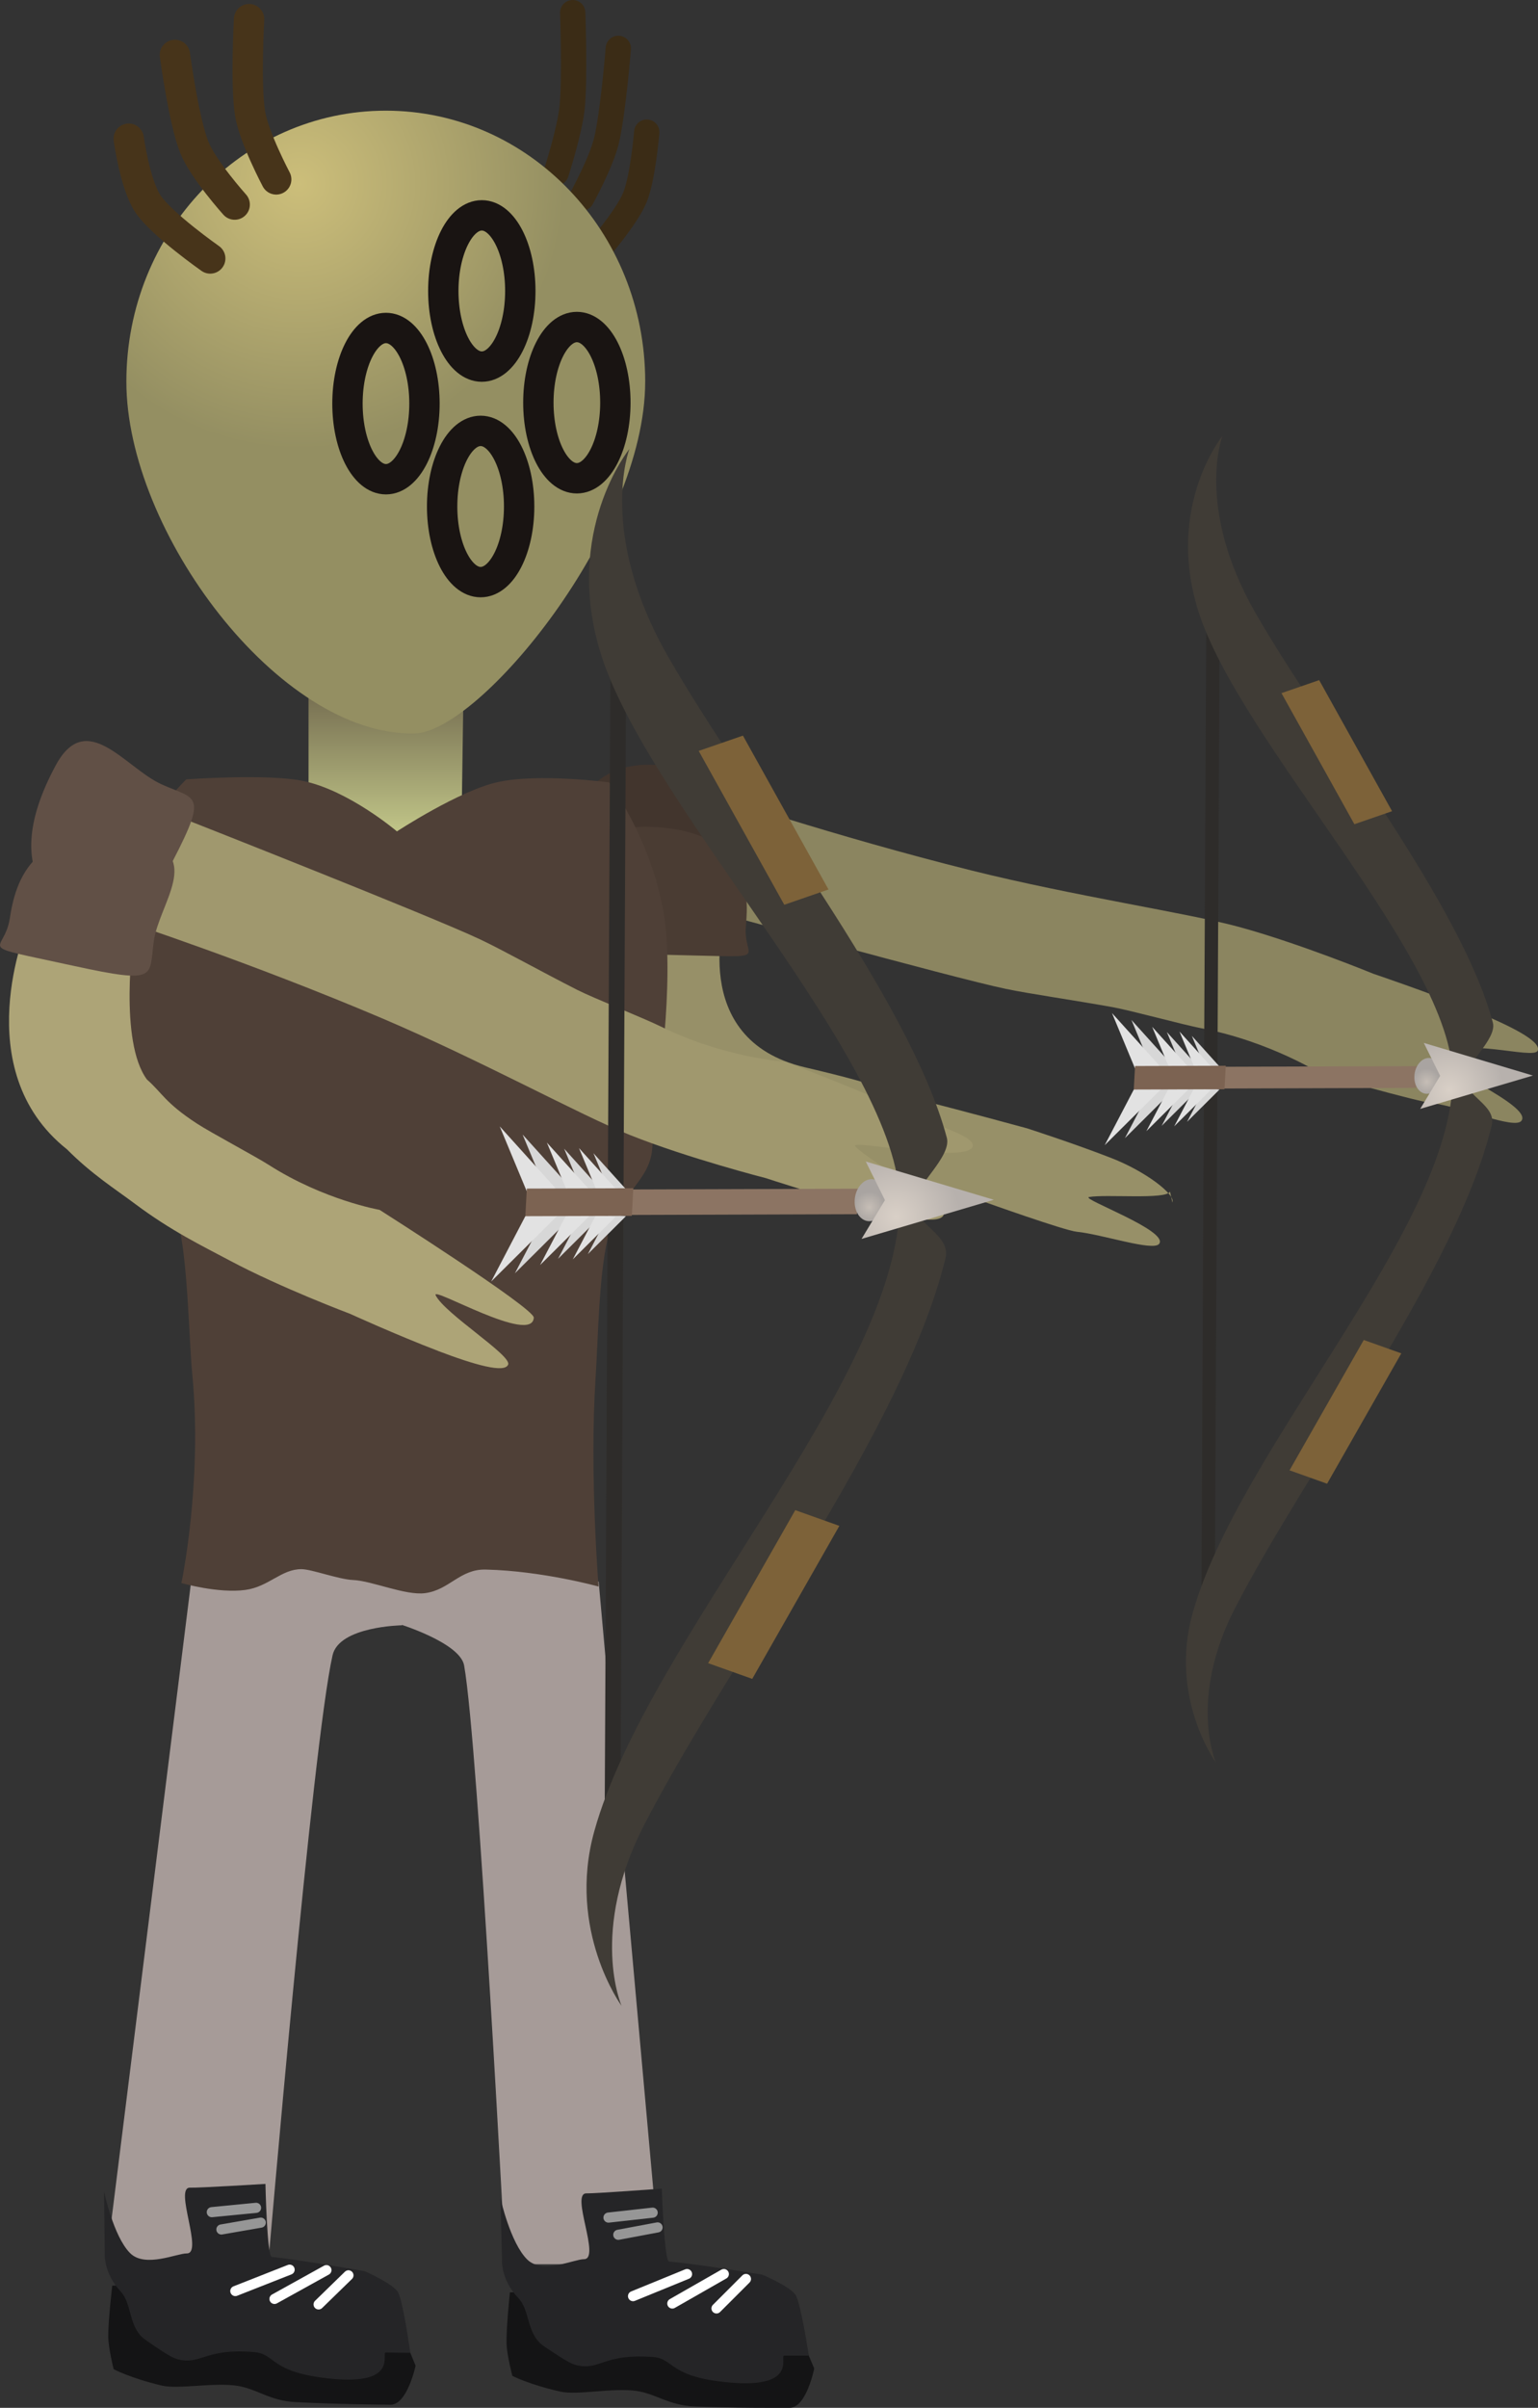 <svg version="1.1" xmlns="http://www.w3.org/2000/svg" xmlns:xlink="http://www.w3.org/1999/xlink" width="75.982" height="118.918" viewBox="0,0,75.982,118.918"><rect x="0" y="0" width="75.982" height="118.918" fill="#333333" stroke="none"/><defs><radialGradient cx="291.167" cy="168.841" r="0.655" gradientUnits="userSpaceOnUse" id="color-1"><stop offset="0" stop-color="#c6beb6"/><stop offset="1" stop-color="#a9a4a1"/></radialGradient><radialGradient cx="292.286" cy="169.241" r="2.698" gradientUnits="userSpaceOnUse" id="color-2"><stop offset="0" stop-color="#d9d0c7"/><stop offset="1" stop-color="#b7b1ad"/></radialGradient><linearGradient x1="239.748" y1="149.415" x2="239.748" y2="156.266" gradientUnits="userSpaceOnUse" id="color-3"><stop offset="0" stop-color="#736b4f"/><stop offset="1" stop-color="#bec286"/></linearGradient><radialGradient cx="235.454" cy="124.478" r="13.118" gradientUnits="userSpaceOnUse" id="color-4"><stop offset="0" stop-color="#ccbe7a"/><stop offset="1" stop-color="#948f62"/></radialGradient><radialGradient cx="263.623" cy="175.031" r="0.769" gradientUnits="userSpaceOnUse" id="color-5"><stop offset="0" stop-color="#c6beb6"/><stop offset="1" stop-color="#a9a4a1"/></radialGradient><radialGradient cx="264.937" cy="175.499" r="3.167" gradientUnits="userSpaceOnUse" id="color-6"><stop offset="0" stop-color="#d9d0c7"/><stop offset="1" stop-color="#b7b1ad"/></radialGradient></defs><g transform="translate(-220.678,-115.409)"><g data-paper-data="{&quot;isPaintingLayer&quot;:true}" fill-rule="nonzero" stroke-linejoin="miter" stroke-miterlimit="10" stroke-dasharray="" stroke-dashoffset="0" style="mix-blend-mode: normal"><g><path d="M225.924,227.14l4.201,-33.658c0,0 6.783,-2.094 9.85,-2.054c3.628,0.048 0.551,4.252 0.551,4.252c0,0 -3.093,0.048 -3.418,1.479c-0.993,4.378 -3.181,30.085 -3.181,30.085z" fill="#a69b98" stroke="#000000" stroke-width="0" stroke-linecap="butt"/><path d="M241.209,232.25c0,0 -0.411,1.935 -1.238,1.924c-0.593,-0.008 -2.644,-0.021 -4.703,-0.129c-1.252,-0.065 -1.894,-0.643 -2.825,-0.798c-1.173,-0.195 -2.941,0.182 -3.788,-0.021c-1.56,-0.373 -2.364,-0.809 -2.364,-0.809c0,0 -0.256,-1.029 -0.265,-1.589c-0.012,-0.755 0.198,-2.535 0.198,-2.535c0,0 5.935,-0.042 8.247,0.189c1.368,0.137 4.232,0.702 4.232,0.702c0,0 1.452,0.635 1.66,1.065c0.255,0.527 0.847,2 0.847,2z" data-paper-data="{&quot;index&quot;:null}" fill="#141415" stroke="#000000" stroke-width="0" stroke-linecap="butt"/><path d="M240.947,231.612c0,0 -0.386,-0.005 -1.212,-0.016c-0.248,-0.003 0.681,1.611 -2.635,1.299c-3.132,-0.295 -2.761,-1.225 -3.864,-1.32c-2.307,-0.199 -2.595,0.561 -3.593,0.395c-0.347,-0.058 -0.511,-0.121 -1.772,-0.994c-0.867,-0.6 -0.643,-1.76 -1.234,-2.396c-0.864,-0.929 -0.784,-1.896 -0.784,-1.896l-0.036,-3.048c0,0 0.457,2.213 1.285,3.048c0.741,0.747 2.317,0.012 2.801,0.018c0.847,0.011 -0.646,-3.277 0.164,-3.248c0.435,0.016 3.725,-0.185 3.725,-0.185c0,0 0.076,3.581 0.309,3.604c1.368,0.137 4.595,0.707 4.595,0.707c0,0 1.452,0.635 1.66,1.065c0.255,0.527 0.592,2.967 0.592,2.967z" data-paper-data="{&quot;index&quot;:null}" fill="#252527" stroke="#000000" stroke-width="0" stroke-linecap="butt"/><path d="M232.304,228.56l2.682,-1.056" data-paper-data="{&quot;index&quot;:null}" fill="none" stroke="#ffffff" stroke-width="0.5" stroke-linecap="round"/><path d="M234.239,228.949l2.565,-1.422" data-paper-data="{&quot;index&quot;:null}" fill="none" stroke="#ffffff" stroke-width="0.5" stroke-linecap="round"/><path d="M237.892,227.784l-1.474,1.436" data-paper-data="{&quot;index&quot;:null}" fill="none" stroke="#ffffff" stroke-width="0.5" stroke-linecap="round"/><path d="M231.142,224.664l2.186,-0.214" data-paper-data="{&quot;index&quot;:null}" fill="none" stroke="#969696" stroke-width="0.5" stroke-linecap="round"/><path d="M231.616,225.519l1.945,-0.338" data-paper-data="{&quot;index&quot;:null}" fill="none" stroke="#969696" stroke-width="0.5" stroke-linecap="round"/></g><g stroke="#000000" stroke-width="0" stroke-linecap="butt"><path d="M296.645,167.298c-0.194,0.476 -3.88,-0.764 -4.796,0.331c-0.314,0.376 4.562,2.385 3.992,3.136c-0.339,0.446 -3.016,-0.719 -4.454,-0.88c-0.701,-0.078 -5.37,-1.397 -5.37,-1.397c0,0 -2.567,-1.641 -6.019,-2.301c-0.83,-0.159 -3.491,-0.881 -4.346,-1.035c-2.023,-0.364 -4.045,-0.647 -5.278,-0.903c-2.653,-0.552 -15.144,-4.014 -15.144,-4.014l0.407,-5.641c0,0 6.234,2.109 13.015,3.801c5.1,1.273 10.679,2.101 13.2,2.783c2.984,0.808 6.679,2.326 6.679,2.326c0,0 2.645,0.89 4.821,1.772c1.958,0.794 3.48,1.561 3.294,2.02z" data-paper-data="{&quot;index&quot;:null}" fill="#8b8560"/><path d="M248.223,158.444c0.762,-5.912 4.334,-5.473 6.258,-5.039c1.924,0.434 1.962,-1.436 1.24,3.979c-0.61,4.577 -0.811,3.86 -2.735,3.426c-1.924,-0.434 -5.16,0.713 -4.764,-2.366z" data-paper-data="{&quot;index&quot;:null}" fill="#42352d"/></g><path d="M280.021,196.339l0.267,-53.225l0.661,0.003l-0.267,53.225z" fill="#2e2c2a" stroke="none" stroke-width="0" stroke-linecap="butt"/><path d="M278.479,174.259c-0.168,0.41 -3.189,0.119 -3.999,0.27c-0.433,0.081 3.957,1.663 3.463,2.312c-0.293,0.385 -2.826,-0.475 -4.071,-0.598c-0.607,-0.06 -4.547,-1.469 -4.547,-1.469c0,0 -2.319,-0.73 -5.308,-1.261c-0.719,-0.128 -3.023,-0.72 -3.763,-0.844c-0.802,-0.134 -3.395,-1.237 -5.364,-2.546c-4.817,-2.455 -3.104,-9.442 -3.104,-9.442l4.754,-0.234c0,0 -1.973,6.291 3.898,7.673c4.416,1.04 3.37,1.017 5.553,1.577c2.583,0.663 5.418,1.436 5.418,1.436c0,0 2.29,0.736 4.174,1.47c1.695,0.66 3.177,1.799 3.016,2.193z" data-paper-data="{&quot;index&quot;:null}" fill="#979068" stroke="#000000" stroke-width="0" stroke-linecap="butt"/><path d="M252.57,156.239c5.111,0.087 5.12,3.2 4.957,4.895c-0.163,1.695 1.432,1.548 -3.251,1.448c-3.958,-0.085 -3.37,-0.326 -3.207,-2.021c0.163,-1.695 -1.16,-4.366 1.501,-4.321z" data-paper-data="{&quot;index&quot;:null}" fill="#4a3c33" stroke="#000000" stroke-width="0" stroke-linecap="butt"/><g stroke="none" stroke-width="0" stroke-linecap="butt"><path d="M281.07,136.939c0,0 -1.352,3.519 1.619,8.718c3.336,5.838 10.175,14.376 11.742,20.262c0.213,0.799 -1.373,2.059 -1.376,2.747c-0.004,0.888 1.562,1.325 1.32,2.32c-1.747,7.193 -9.056,16.826 -12.675,23.831c-2.33,4.508 -0.957,7.631 -0.957,7.631c0,0 -2.312,-3.171 -1.15,-7.351c2.248,-8.083 12.815,-19.047 12.852,-26.443c0.029,-5.886 -10.563,-16.635 -12.578,-23.101c-1.606,-5.154 1.204,-8.614 1.204,-8.614z" fill="#403c36"/><path d="M284.385,188.026l3.667,-6.438l1.855,0.661l-3.667,6.438z" fill="#7d6239"/><path d="M285.849,148.999l3.602,6.474l-1.862,0.643l-3.602,-6.474z" data-paper-data="{&quot;index&quot;:null}" fill="#7d6239"/></g><g stroke="none" stroke-width="0" stroke-linecap="butt"><path d="M290.705,168.064l-0.058,1.073l-13.395,0.043l0.058,-1.073z" fill="#8c7463"/><path d="M291.17,169.431c-0.367,0.001 -0.644,-0.394 -0.617,-0.883c0.027,-0.489 0.346,-0.886 0.713,-0.887c0.367,-0.001 0.644,0.394 0.617,0.883c-0.027,0.489 -0.346,0.886 -0.713,0.887z" fill="url(#color-1)"/><path d="M296.408,168.529l-5.567,1.646l0.985,-1.632l-0.808,-1.626z" fill="url(#color-2)"/><path d="M278.831,168.282l-1.151,0.157l-1.105,-2.656z" fill="#d7d7d7"/><path d="M278.142,168.243l-1.29,0.176l-1.239,-2.977z" fill="#e2e2e2"/><path d="M280.03,168.269l-0.87,0.119l-0.835,-2.007z" fill="#d7d7d7"/><path d="M279.51,168.24l-0.975,0.133l-0.936,-2.25z" fill="#e2e2e2"/><path d="M280.988,168.153l-0.729,0.1l-0.7,-1.683z" fill="#d7d7d7"/><path d="M280.551,168.129l-0.818,0.112l-0.785,-1.887z" fill="#e2e2e2"/><path d="M276.252,171.621l1.394,-2.664l1.134,0.15z" fill="#d7d7d7"/><path d="M275.253,171.969l1.563,-2.986l1.272,0.168z" fill="#e2e2e2"/><path d="M278.068,171.012l1.053,-2.013l0.857,0.113z" fill="#d7d7d7"/><path d="M277.313,171.275l1.181,-2.257l0.961,0.127z" fill="#e2e2e2"/><path d="M279.322,170.815l0.883,-1.688l0.719,0.095z" fill="#d7d7d7"/><path d="M278.689,171.035l0.99,-1.892l0.806,0.107z" fill="#e2e2e2"/><path d="M281.235,168.044l-0.063,1.162l-4.482,0.014l0.063,-1.162z" fill="#7c6352"/></g><g><path d="M239.704,191.343c3.629,0 10.55,2.183 10.55,2.183l3.031,33.71h-7.639c0,0 -1.327,-25.538 -2.038,-29.57c-0.201,-1.143 -3.298,-2.079 -3.298,-2.079c0,0 -3.673,-4.244 -0.606,-4.244z" fill="#a69b98" stroke="#000000" stroke-width="0" stroke-linecap="butt"/><path d="M259.693,234.326c-0.593,0 -2.644,0.014 -4.704,-0.067c-1.253,-0.049 -1.902,-0.618 -2.836,-0.761c-1.175,-0.18 -2.939,0.22 -3.788,0.029c-1.565,-0.353 -2.375,-0.778 -2.375,-0.778c0,0 -0.269,-1.025 -0.286,-1.586c-0.022,-0.755 0.164,-2.537 0.164,-2.537c0,0 5.934,-0.12 8.249,0.081c1.37,0.119 4.241,0.647 4.241,0.647c0,0 1.46,0.616 1.673,1.043c0.262,0.523 0.873,1.989 0.873,1.989c0,0 -0.386,1.94 -1.213,1.94z" data-paper-data="{&quot;index&quot;:null}" fill="#141415" stroke="#000000" stroke-width="0" stroke-linecap="butt"/><path d="M259.422,231.751c-0.248,0 0.702,1.602 -2.618,1.333c-3.136,-0.254 -2.776,-1.188 -3.881,-1.269c-2.309,-0.169 -2.588,0.595 -3.587,0.442c-0.348,-0.053 -0.513,-0.115 -1.785,-0.97c-0.875,-0.589 -0.666,-1.751 -1.265,-2.379c-0.876,-0.917 -0.808,-1.886 -0.808,-1.886l-0.076,-3.048c0,0 0.486,2.207 1.325,3.031c0.751,0.738 2.317,-0.019 2.801,-0.019c0.847,-0 -0.689,-3.268 0.121,-3.25c0.435,0.01 3.723,-0.234 3.723,-0.234c0,0 0.123,3.58 0.356,3.6c1.37,0.119 4.604,0.647 4.604,0.647c0,0 1.46,0.616 1.673,1.043c0.262,0.523 0.631,2.959 0.631,2.959c0,0 -0.386,0 -1.213,0z" data-paper-data="{&quot;index&quot;:null}" fill="#252527" stroke="#000000" stroke-width="0" stroke-linecap="butt"/><path d="M251.952,228.812l2.668,-1.091" fill="none" stroke="#ffffff" stroke-width="0.5" stroke-linecap="round"/><path d="M253.892,229.176l2.546,-1.455" fill="none" stroke="#ffffff" stroke-width="0.5" stroke-linecap="round"/><path d="M257.53,227.963l-1.455,1.455" fill="none" stroke="#ffffff" stroke-width="0.5" stroke-linecap="round"/><path d="M250.739,224.932l2.183,-0.243" fill="none" stroke="#969696" stroke-width="0.5" stroke-linecap="round"/><path d="M251.224,225.781l1.94,-0.364" fill="none" stroke="#969696" stroke-width="0.5" stroke-linecap="round"/></g><path d="M235.92,157.065v-7.65h7.656l-0.114,7.878z" fill="url(#color-3)" stroke="#000000" stroke-width="0" stroke-linecap="butt"/><path d="M229.64,193.592c0,0 1.054,-4.968 0.534,-10.352c-0.162,-1.676 -0.213,-5.689 -0.717,-7.542c-0.595,-2.191 -2.534,-2.778 -2.619,-4.129c-0.168,-2.669 -1.07,-6.794 -0.416,-11.371c0.493,-3.451 3.459,-6.298 3.459,-6.298c0,0 3.987,-0.289 5.765,0.077c2.263,0.466 4.641,2.493 4.641,2.493c0,0 3.086,-2.023 4.999,-2.439c2.019,-0.439 5.484,0.017 5.484,0.017c0,0 2.621,3.522 2.848,7.841c0.214,4.076 -0.633,8.468 -0.709,10.138c-0.078,1.693 -1.495,2.131 -2.132,4.275c-0.508,1.71 -0.547,5.19 -0.677,7.189c-0.303,4.643 0.148,10.274 0.148,10.274c0,0 -2.757,-0.769 -5.572,-0.838c-1.278,-0.031 -1.791,1.006 -2.999,1.165c-0.965,0.127 -2.636,-0.613 -3.561,-0.65c-0.699,-0.028 -2.044,-0.531 -2.538,-0.535c-0.998,-0.008 -1.616,0.865 -2.773,1.025c-1.345,0.185 -3.164,-0.339 -3.164,-0.339z" fill="#4f4037" stroke="#292e32" stroke-width="0" stroke-linecap="butt"/><g stroke="#000000" stroke-width="0" stroke-linecap="butt"><path d="M263.451,175.067c-2.273,-0.593 -4.926,-1.468 -4.926,-1.468c0,0 -3.872,-0.991 -6.748,-2.143c-2.43,-0.973 -7.397,-3.704 -12.248,-5.765c-6.449,-2.74 -12.71,-4.792 -12.71,-4.792l3.057,-5.007c0,0 12.087,4.757 14.544,5.922c1.142,0.542 2.932,1.546 4.772,2.482c0.777,0.395 3.343,1.422 4.104,1.798c3.162,1.565 6.204,1.758 6.204,1.758c0,0 4.533,1.757 5.141,2.122c1.249,0.749 4.094,1.412 4.097,1.996c0.007,0.984 -6.158,-0.329 -5.81,0.053c0.65,0.714 4.505,2.844 4.375,3.365c-0.126,0.501 -1.806,0.213 -3.851,-0.321z" data-paper-data="{&quot;index&quot;:null}" fill="#a0986e"/><path d="M228.663,154.148c1.802,0.816 2.393,0.335 0.137,4.57c-2.669,5.01 -1.578,3.41 -3.38,2.594c-1.802,-0.816 -4.929,-2.641 -1.993,-8.096c1.529,-2.841 3.434,0.116 5.237,0.932z" fill="#615046"/></g><g><path d="M251.225,117.798c0,0 -0.263,3.244 -0.589,4.573c-0.266,1.088 -1.222,2.821 -1.222,2.821" data-paper-data="{&quot;index&quot;:null}" fill="none" stroke="#3b2c16" stroke-width="1.25" stroke-linecap="round"/><path d="M252.629,121.936c0,0 -0.189,2.279 -0.589,3.235c-0.423,1.012 -1.882,2.681 -1.882,2.681" data-paper-data="{&quot;index&quot;:null}" fill="none" stroke="#3b2c16" stroke-width="1.25" stroke-linecap="round"/><path d="M248.972,116.034c0,0 0.117,3.271 -0.03,4.693c-0.12,1.165 -0.788,3.222 -0.788,3.222" data-paper-data="{&quot;index&quot;:null}" fill="none" stroke="#3b2c16" stroke-width="1.25" stroke-linecap="round"/><path d="M252.552,134.259c0,7.392 -8.186,17.315 -11.399,17.376c-6.691,0.129 -14.232,-9.985 -14.232,-17.376c0,-7.392 5.738,-13.384 12.816,-13.384c7.078,0 12.816,5.992 12.816,13.384z" fill="url(#color-4)" stroke="none" stroke-width="0" stroke-linecap="butt"/><path d="M241.648,135.342c0,2.063 -0.852,3.735 -1.902,3.735c-1.051,0 -1.902,-1.672 -1.902,-3.735c0,-2.063 0.852,-3.735 1.902,-3.735c1.051,0 1.902,1.672 1.902,3.735z" fill="none" stroke="#191412" stroke-width="1.5" stroke-linecap="butt"/><path d="M246.383,129.78c0,2.063 -0.852,3.735 -1.902,3.735c-1.051,0 -1.902,-1.672 -1.902,-3.735c0,-2.063 0.852,-3.735 1.902,-3.735c1.051,0 1.902,1.672 1.902,3.735z" fill="none" stroke="#191412" stroke-width="1.5" stroke-linecap="butt"/><path d="M251.079,135.295c0,2.063 -0.852,3.735 -1.902,3.735c-1.051,0 -1.902,-1.672 -1.902,-3.735c0,-2.063 0.852,-3.735 1.902,-3.735c1.051,0 1.902,1.672 1.902,3.735z" fill="none" stroke="#191412" stroke-width="1.5" stroke-linecap="butt"/><path d="M246.325,140.424c0,2.063 -0.852,3.735 -1.902,3.735c-1.051,0 -1.902,-1.672 -1.902,-3.735c0,-2.063 0.852,-3.735 1.902,-3.735c1.051,0 1.902,1.672 1.902,3.735z" fill="none" stroke="#191412" stroke-width="1.5" stroke-linecap="butt"/><path d="M232.272,125.513c0,0 -1.556,-1.732 -1.991,-2.82c-0.531,-1.328 -0.962,-4.572 -0.962,-4.572" fill="none" stroke="#47341a" stroke-width="1.5" stroke-linecap="round"/><path d="M231.064,128.174c0,0 -2.377,-1.667 -3.066,-2.679c-0.651,-0.957 -0.961,-3.235 -0.961,-3.235" fill="none" stroke="#47341a" stroke-width="1.5" stroke-linecap="round"/><path d="M234.323,124.269c0,0 -1.088,-2.057 -1.285,-3.221c-0.24,-1.422 -0.054,-4.693 -0.054,-4.693" fill="none" stroke="#47341a" stroke-width="1.5" stroke-linecap="round"/></g><path d="M250.54,207.308l0.313,-62.476l0.776,0.004l-0.313,62.476z" fill="#2e2c2a" stroke="none" stroke-width="0" stroke-linecap="butt"/><g stroke="none" stroke-width="0" stroke-linecap="butt"><path d="M251.772,137.584c0,0 -1.587,4.131 1.9,10.233c3.916,6.853 11.943,16.875 13.782,23.784c0.25,0.938 -1.611,2.417 -1.616,3.224c-0.005,1.042 1.833,1.556 1.55,2.723c-2.05,8.443 -10.629,19.751 -14.878,27.973c-2.735,5.292 -1.123,8.957 -1.123,8.957c0,0 -2.714,-3.722 -1.349,-8.628c2.639,-9.487 15.042,-22.358 15.085,-31.038c0.035,-6.909 -12.399,-19.527 -14.764,-27.116c-1.885,-6.05 1.413,-10.111 1.413,-10.111z" fill="#403c36"/><path d="M255.663,197.55l4.304,-7.557l2.178,0.776l-4.304,7.557z" fill="#7d6239"/><path d="M257.381,151.74l4.228,7.599l-2.185,0.755l-4.228,-7.599z" data-paper-data="{&quot;index&quot;:null}" fill="#7d6239"/></g><g stroke="none" stroke-width="0" stroke-linecap="butt"><path d="M263.081,174.118l-0.068,1.259l-15.723,0.05l0.068,-1.259z" fill="#8c7463"/><path d="M263.627,175.723c-0.431,0.001 -0.756,-0.463 -0.725,-1.036c0.031,-0.574 0.406,-1.04 0.837,-1.041c0.431,-0.001 0.756,0.463 0.725,1.036c-0.031,0.574 -0.406,1.04 -0.837,1.041z" fill="url(#color-5)"/><path d="M269.776,174.664l-6.535,1.933l1.156,-1.915l-0.948,-1.909z" fill="url(#color-6)"/><path d="M249.144,174.374l-1.351,0.185l-1.297,-3.117z" fill="#d7d7d7"/><path d="M248.335,174.328l-1.514,0.207l-1.454,-3.495z" fill="#e2e2e2"/><path d="M250.551,174.359l-1.021,0.14l-0.98,-2.356z" fill="#d7d7d7"/><path d="M249.94,174.324l-1.145,0.157l-1.099,-2.641z" fill="#e2e2e2"/><path d="M251.675,174.223l-0.856,0.117l-0.822,-1.975z" fill="#d7d7d7"/><path d="M251.163,174.194l-0.96,0.131l-0.921,-2.214z" fill="#e2e2e2"/><path d="M246.117,178.293l1.636,-3.127l1.331,0.176z" fill="#d7d7d7"/><path d="M244.944,178.701l1.834,-3.506l1.493,0.198z" fill="#e2e2e2"/><path d="M248.248,177.579l1.236,-2.363l1.006,0.133z" fill="#d7d7d7"/><path d="M247.361,177.887l1.386,-2.649l1.128,0.149z" fill="#e2e2e2"/><path d="M249.72,177.347l1.036,-1.981l0.843,0.112z" fill="#d7d7d7"/><path d="M248.977,177.606l1.162,-2.221l0.946,0.125z" fill="#e2e2e2"/><path d="M251.966,174.094l-0.074,1.364l-5.261,0.017l0.074,-1.364z" fill="#7c6352"/></g><path d="M242.308,182.123c-2.01,-0.766 -4.339,-1.828 -4.339,-1.828c0,0 -3.427,-1.289 -5.93,-2.624c-1.369,-0.73 -2.903,-1.466 -4.694,-2.809c-0.976,-0.731 -2.132,-1.456 -3.358,-2.689c-4.97,-3.939 -1.961,-11.047 -1.961,-11.047l5.246,0.531c0,0 -0.733,5.177 0.666,7.068c0.749,0.654 0.879,1.135 2.461,2.17c0.668,0.438 2.902,1.628 3.557,2.046c2.723,1.74 5.473,2.22 5.473,2.22c0,0 7.646,4.857 7.62,5.325c-0.078,1.361 -5.088,-1.588 -4.848,-1.105c0.452,0.912 3.753,2.959 3.582,3.42c-0.164,0.444 -1.666,0.014 -3.475,-0.676z" data-paper-data="{&quot;index&quot;:null}" fill="#ada477" stroke="#000000" stroke-width="0" stroke-linecap="butt"/><path d="M228.283,161.848c-0.271,1.792 0.3,2.193 -3.994,1.257c-5.081,-1.107 -3.398,-0.543 -3.127,-2.335c0.271,-1.792 1.103,-5.002 6.641,-3.77c2.884,0.641 0.751,3.056 0.48,4.848z" fill="#615046" stroke="#000000" stroke-width="0" stroke-linecap="butt"/></g></g></svg>